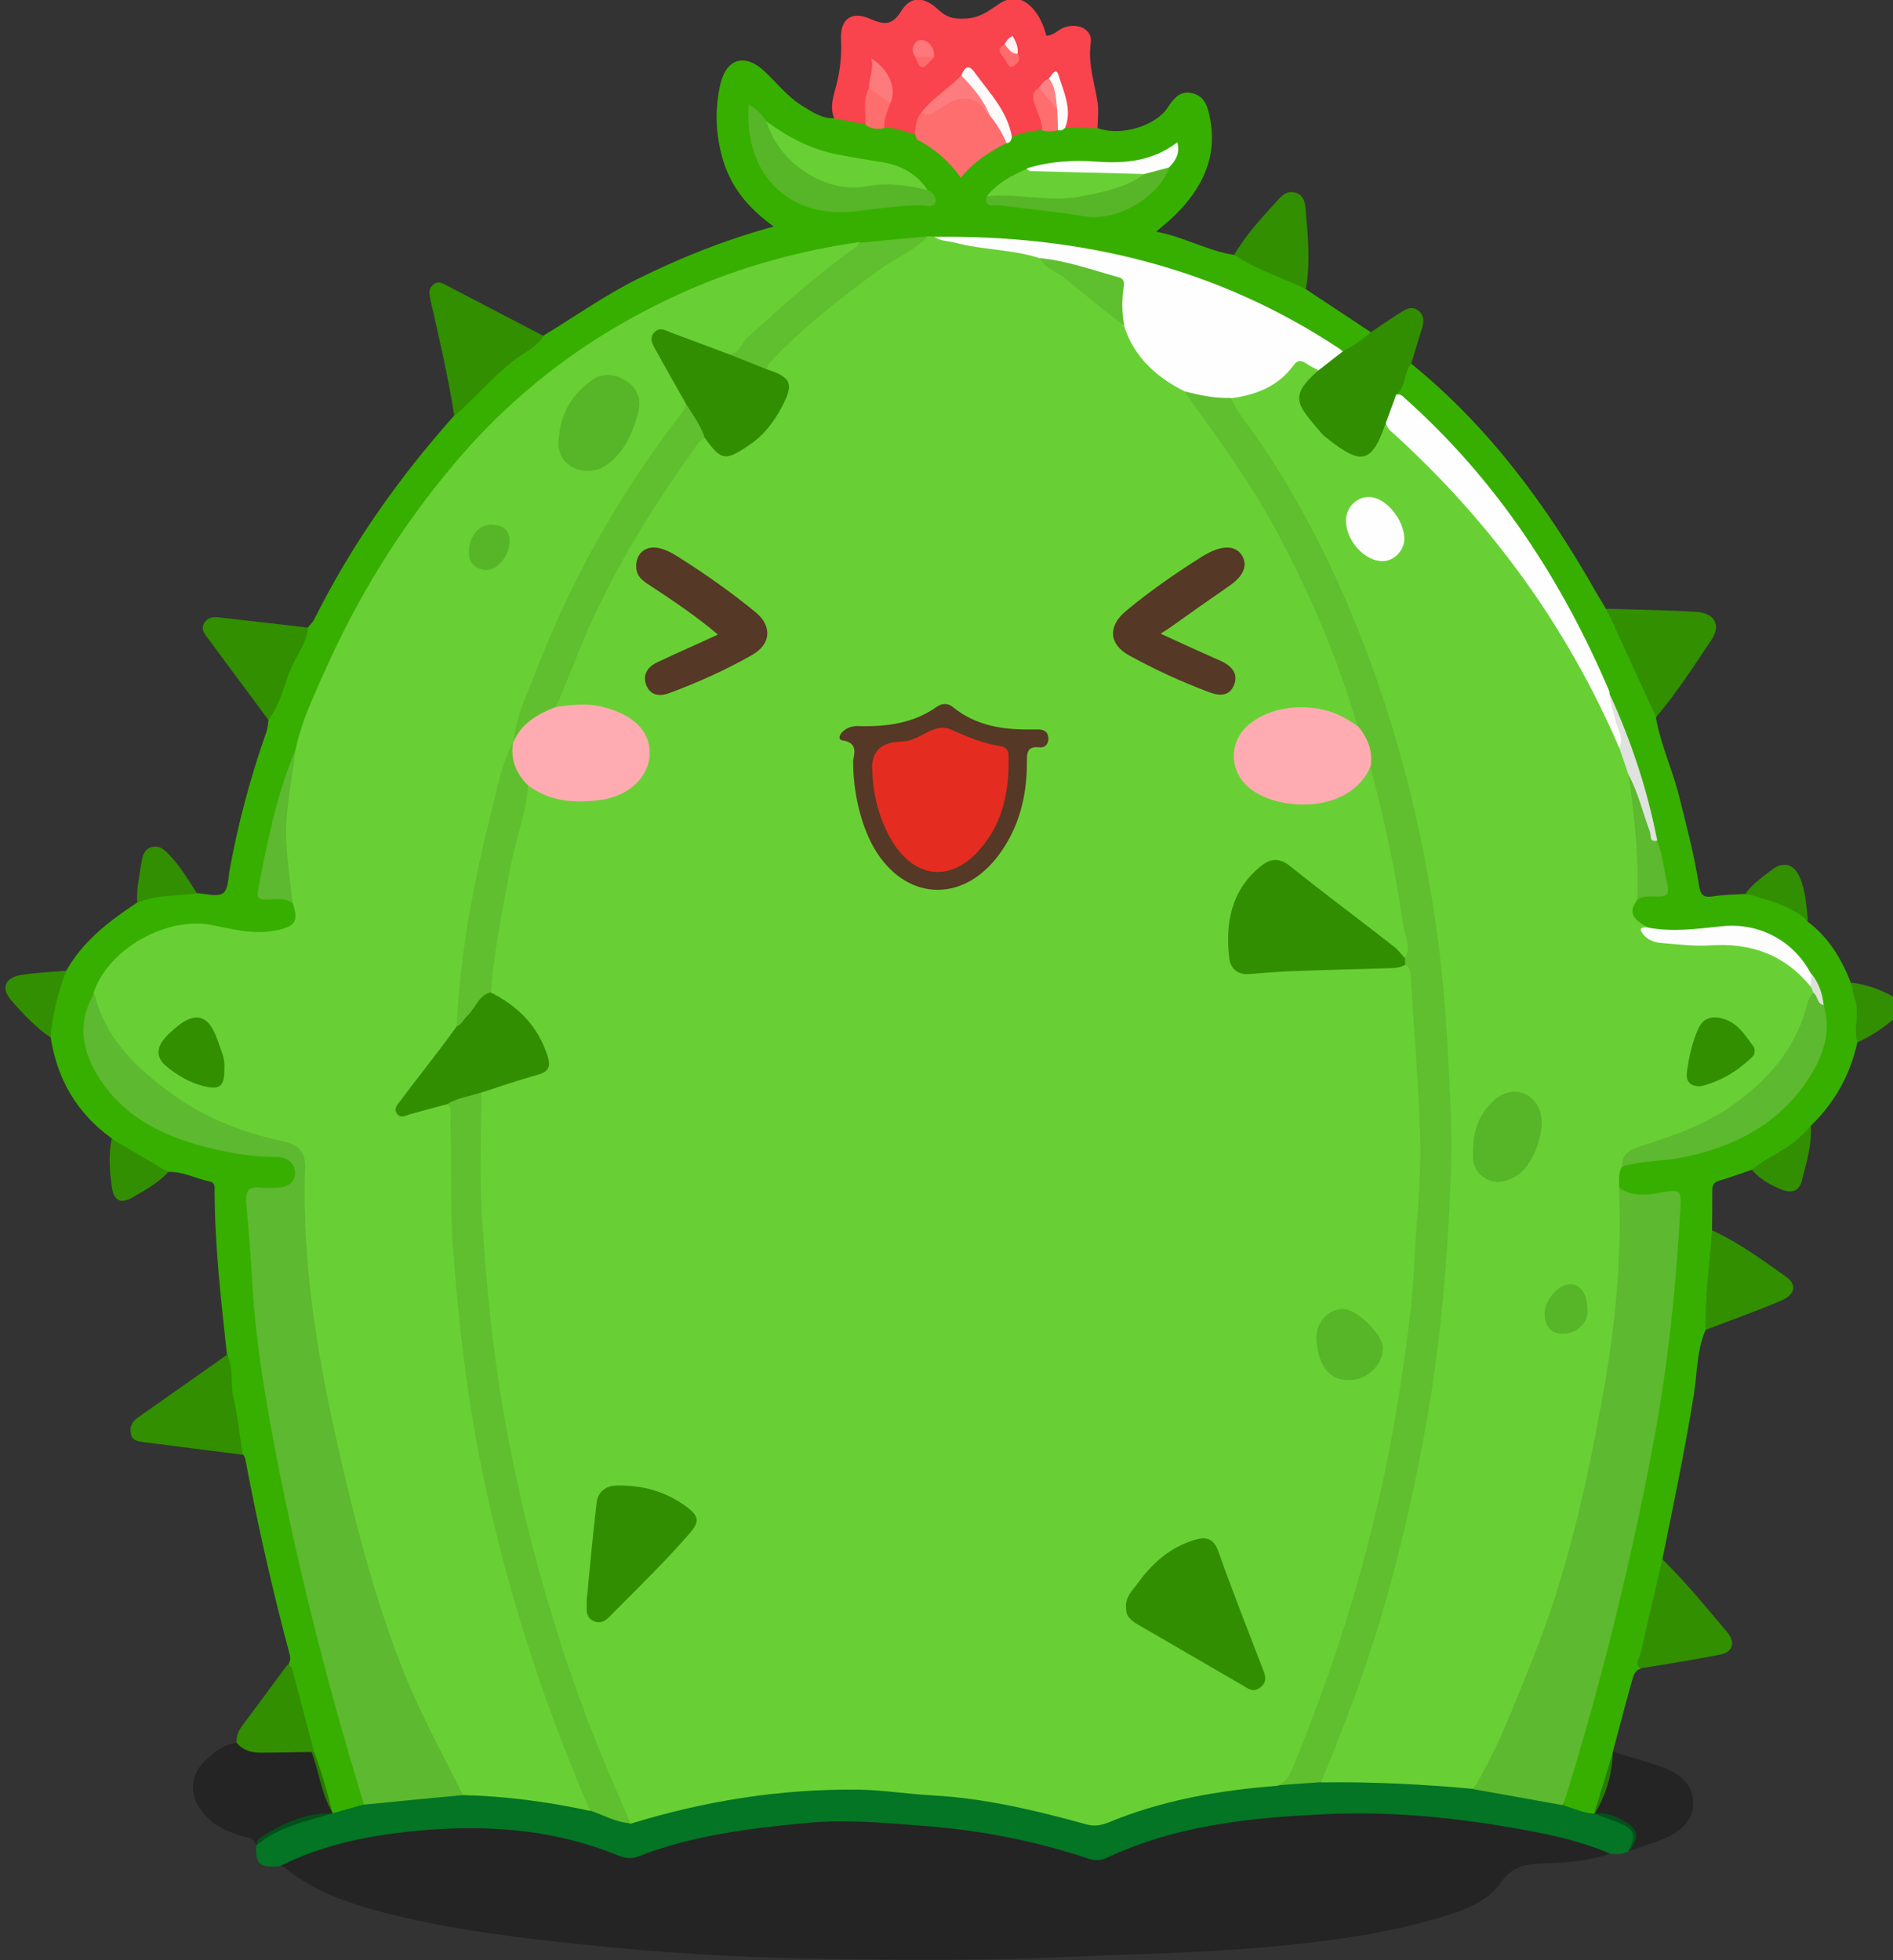 <?xml version="1.0" encoding="UTF-8"?><svg id="Layer_1" xmlns="http://www.w3.org/2000/svg" viewBox="0 0 73.22 75.8"><rect x="0" y="0" width="73.22" height="75.8" fill="#333333" stroke="none"/><path d="M62.27,71.69c-.82,.28-1.67,.34-2.52,.37-.66,.03-1.22,.06-1.68,.72-.59,.85-1.61,1.15-2.56,1.43-2.15,.62-4.35,.89-6.57,1.09-2.56,.23-5.13,.27-7.69,.38-3.31,.15-6.63,.12-9.94,.06-2.92-.05-5.84-.23-8.75-.54-2.39-.25-4.78-.53-7.12-1.09-1.59-.38-3.16-.84-4.46-1.91-.04-.03-.11-.03-.17-.05,.04-.3,.3-.35,.52-.44,1.74-.7,3.55-1.06,5.41-1.17,1.68-.1,3.34-.02,4.99,.32,.67,.14,1.31,.36,1.94,.6,.41,.15,.8,.16,1.22,.02,2.05-.71,4.18-1.03,6.34-1.17,3.66-.24,7.24,.27,10.74,1.31,.32,.1,.62,.09,.93-.04,2.22-.98,4.58-1.33,6.98-1.52,3.41-.27,6.77,.04,10.1,.75,.59,.12,1.16,.3,1.73,.48,.22,.07,.48,.1,.55,.39Z" opacity=".3"/><path d="M8.78,52.4c-.23-2.1-.47-4.21-.48-6.33,0-.15,.04-.33-.19-.38-.54-.11-1.03-.39-1.59-.37-.86-.22-1.59-.64-2.19-1.29-1.35-.97-2.12-2.29-2.37-3.92-.16-.95,.03-1.81,.61-2.58,.65-1.15,1.67-1.92,2.74-2.63,.7-.58,1.5-.54,2.31-.36,.35,.02,.78,.16,1.01,0,.2-.14,.2-.61,.26-.94,.33-1.81,.81-3.58,1.42-5.31,.05-.15,.05-.31,.08-.47,.37-1.25,.84-2.46,1.53-3.57,.07-.09,.17-.17,.22-.27,1.44-2.89,3.28-5.5,5.43-7.91,.28-.59,.81-.96,1.26-1.4,.66-.65,1.36-1.25,2.19-1.69,1.2-.73,2.36-1.55,3.62-2.18,1.67-.83,3.39-1.52,5.29-2.04-1.01-.72-1.7-1.57-2-2.7-.26-.94-.28-1.88-.06-2.83,.23-.96,.94-1.17,1.67-.5,.5,.46,.91,1.01,1.5,1.37,.38,.23,.76,.5,1.24,.47,.41-.19,.79,0,1.17,.1,.27,.11,.55,.17,.84,.15,.39-.02,.76,.07,1.11,.26,.52,.48,1.21,.75,1.63,1.36,.14,.21,.28,.06,.38-.05,.39-.43,.9-.69,1.41-.97,.14-.05,.23-.17,.34-.25,.36-.21,.76-.26,1.16-.27,.19,0,.38,0,.57,0,.13,0,.25-.06,.38-.08,.41-.02,.83-.15,1.2,.14,.89,.32,2.25-.09,2.71-.82,.22-.34,.48-.66,.96-.53,.48,.13,.58,.54,.66,.96,.3,1.51-.3,2.71-1.34,3.74-.21,.21-.44,.39-.74,.65,1.09,.2,2,.75,3.03,.9,.96,.36,1.95,.68,2.77,1.33,.84,.56,1.68,1.11,2.52,1.67-.21,.53-.65,.72-1.16,.8-.92-.47-1.78-1.06-2.7-1.53-3.07-1.56-6.35-2.32-9.74-2.7-1.09-.12-2.19-.12-3.28-.11-.1,0-.2,0-.3,0-.82,.09-1.65,.12-2.47,.23-2.13,.25-4.19,.8-6.17,1.61-3.16,1.29-5.96,3.14-8.33,5.6-1.98,2.05-3.62,4.36-4.96,6.87-.94,1.76-1.8,3.56-2.37,5.48-.6,1.65-1,3.35-1.33,5.07-.07,.38,0,.51,.39,.47,.28-.03,.56,0,.79,.2,.38,.71,.19,1.12-.57,1.3-.83,.2-1.62,.01-2.42-.14-1.41-.28-2.59,.16-3.64,1.05-.44,.38-.78,.85-1,1.39-.61,1.3-.38,2.62,.66,3.75,1.25,1.37,2.9,1.93,4.66,2.23,.47,.08,.94,.16,1.43,.15,.2,0,.4,.03,.58,.13,.28,.15,.48,.38,.45,.72-.03,.34-.27,.52-.57,.62-.19,.06-.39,.05-.59,.06-.63,.02-.71,.07-.67,.7,.11,1.57,.2,3.14,.4,4.71,.77,6,2.24,11.84,3.95,17.63,.06,.21,.15,.41,.11,.64-.33,.43-.81,.39-1.27,.4-.49-.73-.55-1.61-.86-2.4-.28-1.14-.6-2.26-.91-3.39,.06-.13,.1-.26,.06-.4-.67-2.5-1.24-5.02-1.72-7.57-.01-.06-.05-.11-.07-.16-.11-.09-.23-.18-.24-.32-.09-1.18-.52-2.33-.37-3.54Z" fill="#37af00"/><path d="M71.84,40.31c-.27,1.26-.88,2.33-1.8,3.23-.09,.29-.25,.51-.51,.69-.57,.38-1.1,.83-1.78,1.01-.42,.14-.83,.3-1.26,.42-.22,.06-.26,.2-.26,.39,0,.51,0,1.02-.01,1.53,.32,.49,.07,1.01,.04,1.51-.04,.78,.02,1.59-.29,2.34-.34,.79-.32,1.65-.45,2.48-.34,2.14-.79,4.26-1.22,6.39,.09,.28,.05,.55-.02,.82-.27,1.14-.56,2.27-.82,3.41-.22,.06-.28,.27-.33,.45-.26,.92-.5,1.85-.75,2.78-.02,.88-.27,1.7-.74,2.45-.49,.06-.94,0-1.27-.42,.11-.81,.4-1.58,.62-2.36,1.38-4.86,2.55-9.76,3.28-14.76,.27-1.85,.4-3.72,.54-5.59,.06-.78,0-.8-.77-.74-.53,.04-1.09,.14-1.5-.35-.14-.31-.12-.6,.07-.89,.48-.41,1.09-.3,1.65-.38,1.91-.25,3.63-.88,4.96-2.33,.89-.98,1.44-2.09,1.19-3.47-.11-.44-.26-.86-.51-1.24-.83-1.37-2.05-1.84-3.61-1.66-.86,.1-1.74,.24-2.6-.04-.78-.38-.87-.63-.45-1.27,.18-.14,.4-.18,.62-.18,.4,0,.45-.2,.4-.54-.08-.49-.21-.98-.33-1.46-.36-1.92-1.03-3.75-1.77-5.55-1.36-3.38-3.28-6.41-5.65-9.17-.8-.93-1.71-1.71-2.57-2.57,.08-.31,.25-.58,.33-.89,.04-.14,.08-.33,.31-.29,3.02,2.45,5.28,5.53,7.18,8.89,.12,.2,.24,.4,.36,.6,.42,.46,.62,1.05,.91,1.59,.35,.66,.57,1.39,.92,2.05,.09,.17,.18,.36,.1,.57,.18,1.01,.61,1.94,.87,2.93,.3,1.18,.61,2.36,.8,3.57,.05,.3,.13,.46,.49,.41,.43-.07,.87-.07,1.3-.1,.96,.01,1.82,.24,2.42,1.08,.81,.61,1.31,1.45,1.67,2.38,.5,.73,.44,1.51,.23,2.31Z" fill="#37af00"/><path d="M60.45,69.81c.4,.12,.78,.3,1.21,.33,.48-.08,.89,.12,1.27,.35,.47,.28,.47,.67,.06,1.1-.22,.13-.46,.13-.7,.1-1.3-.56-2.68-.82-4.06-1.05-2.3-.39-4.63-.59-6.96-.48-2.91,.13-5.79,.43-8.47,1.69-.24,.11-.44,.11-.69,.03-2.04-.68-4.13-1.09-6.28-1.26-1.55-.12-3.09-.27-4.65-.12-2.22,.21-4.42,.48-6.51,1.3-.26,.1-.5,.06-.75-.04-2.67-1.09-5.44-1.23-8.26-.91-1.68,.19-3.31,.55-4.83,1.32-.79,.07-.95-.07-.92-.8,.03-.09,.05-.22,.12-.27,.86-.57,1.78-1,2.85-.98,.4-.11,.81-.23,1.21-.34,.44-.35,.98-.29,1.49-.35,.77-.09,1.54-.17,2.32-.19,1.64,.04,3.26,.18,4.84,.62,.6,.09,1.12,.53,1.77,.46,2.06-.68,4.17-1.03,6.33-1.21,3.7-.3,7.31,.2,10.88,1.14,.51,.13,.96,.11,1.45-.08,2.03-.78,4.13-1.19,6.3-1.29,.57-.05,1.13-.17,1.71-.12,1.93-.06,3.85,0,5.77,.25,.96,.18,1.94,.27,2.89,.51,.23,.06,.48,.07,.65,.27Z" fill="#047425"/><path d="M42.46,4.96c-.42,0-.84-.02-1.26-.02-.12-.56-.09-1.14-.3-1.68-.05-.13-.04-.31-.26-.16-.14,.12-.27,.25-.38,.39-.21,.28-.05,.55,.02,.83,.05,.23,.24,.46,.03,.7-.4,.05-.8,.11-1.17,.27-.43-.73-.75-1.52-1.35-2.13-.14-.14-.24-.42-.51-.18-.46,.55-1.1,.9-1.54,1.47-.16,.23-.11,.56-.35,.75-.39-.11-.77-.27-1.18-.26-.27-.34-.03-.64,.07-.96,.36-.57-.11-.95-.35-1.4-.08,.29-.15,.58-.21,.87-.2,.43,.02,.94-.24,1.36-.4-.08-.81-.15-1.21-.23-.19-.44-.03-.87,.08-1.29,.15-.59,.21-1.17,.18-1.77-.04-.78,.4-1.11,1.13-.79,.51,.22,.84,.28,1.19-.29,.38-.61,.88-.59,1.45-.06,.3,.27,.53,.36,1.01,.34,.62-.02,.93-.31,1.35-.58,.46-.3,.91-.23,1.28,.18,.27,.3,.43,.66,.53,1.06,.29,0,.46-.24,.7-.32,.53-.19,1.1,.08,1.02,.6-.12,.83,.16,1.56,.27,2.34,.04,.31,0,.63-.01,.95Z" fill="#f9434d"/><path d="M54.59,14.05c-.31,.35-.18,.92-.6,1.22,.16,.43-.17,.75-.27,1.12-.11,.32-.23,.64-.36,.95-.19,.44-.51,.54-.92,.4-.98-.34-1.73-.97-2.21-1.89-.31-.6-.12-1.04,.62-1.59,.38-.2,.63-.6,1.09-.68,.39-.2,.75-.43,1.08-.73,.39-.26,.78-.53,1.18-.78,.2-.13,.42-.24,.66-.06,.24,.19,.22,.44,.14,.7-.14,.45-.28,.89-.41,1.34Z" fill="#318e00"/><path d="M12.87,70.13c-1.04,.3-2.11,.52-2.97,1.25-.06-.35-.37-.31-.6-.39-.53-.18-1.04-.39-1.41-.84-.59-.69-.57-1.5,.09-2.11,.33-.31,.7-.59,1.17-.64,.74,.24,1.51,.17,2.27,.18,.26,0,.52-.01,.73,.17,.29,.78,.52,1.57,.71,2.38Z" opacity=".3"/><path d="M21.02,13c-.28,.46-.79,.65-1.19,.97-.81,.65-1.48,1.45-2.26,2.12-.23-1.51-.58-3-.92-4.49-.05-.23-.09-.44,.12-.6,.2-.16,.37-.03,.55,.06,1.23,.64,2.47,1.29,3.7,1.93Z" fill="#318f00"/><path d="M64.06,27.74c-.64-1.4-1.29-2.8-1.93-4.2,1.16,.04,2.31,.05,3.46,.12,.73,.04,.99,.51,.61,1.08-.68,1.02-1.35,2.06-2.15,3Z" fill="#318f00"/><path d="M8.78,52.4c.27,.5,.12,1.07,.24,1.6,.17,.74,.25,1.5,.37,2.26-1.28-.16-2.56-.33-3.84-.49-.23-.03-.44-.06-.49-.33-.05-.26,.04-.46,.26-.61,1.15-.81,2.3-1.62,3.45-2.43Z" fill="#318f00"/><path d="M62.98,71.59c.33-.61,.24-.87-.39-1.11-.31-.12-.62-.23-.93-.34,.24-.8,.49-1.59,.73-2.39,.66,.2,1.34,.38,1.99,.62,.58,.22,1.05,.59,1.11,1.27,.06,.6-.36,1.15-1.11,1.46-.46,.19-.93,.33-1.4,.49Z" opacity=".3"/><path d="M11.91,24.27c-.04,.58-.41,1.03-.63,1.52-.3,.68-.42,1.44-.9,2.05-.79-1.07-1.59-2.14-2.38-3.21-.12-.16-.23-.33-.1-.54,.12-.2,.31-.24,.52-.22,1.17,.13,2.33,.27,3.5,.4Z" fill="#318f00"/><path d="M63.46,64.53c-.26-.19-.05-.41,0-.6,.27-1.21,.56-2.42,.84-3.63,.9,.88,1.69,1.85,2.5,2.81,.35,.41,.22,.79-.28,.88-1.01,.2-2.04,.36-3.06,.53Z" fill="#318f00"/><path d="M65.97,51.43c-.03-1.29,.16-2.57,.25-3.85,1.03,.47,1.94,1.14,2.86,1.79,.43,.31,.37,.69-.19,.93-.96,.41-1.94,.75-2.91,1.13Z" fill="#318f00"/><path d="M50.51,11.18c-.92-.45-1.92-.74-2.77-1.33,.48-.81,1.12-1.5,1.75-2.18,.18-.19,.37-.3,.64-.21,.3,.1,.35,.38,.37,.63,.09,1.03,.19,2.07,.01,3.1Z" fill="#318f00"/><path d="M12.15,67.75c-.69,.01-1.37,.03-2.06,.03-.37,0-.7-.09-.94-.39-.01-.23,.06-.43,.19-.61,.59-.8,1.18-1.59,1.77-2.39,.18,.03,.2,.17,.23,.31,.27,1.02,.54,2.03,.81,3.05Z" fill="#318f00"/><path d="M2.56,37.54c-.31,.83-.53,1.69-.61,2.58-.58-.4-1.06-.91-1.51-1.43-.41-.47-.26-.87,.35-.98,.58-.1,1.18-.12,1.77-.17Z" fill="#328f01"/><path d="M4.32,44.04c.73,.43,1.46,.86,2.19,1.29-.4,.42-.9,.7-1.39,.98-.45,.26-.72,.12-.79-.38-.09-.63-.14-1.26-.01-1.89Z" fill="#328f02"/><path d="M7.62,34.55c-.77,.11-1.57,.04-2.31,.36-.04-.52,.08-1.03,.16-1.54,.04-.25,.09-.53,.4-.61,.3-.08,.49,.1,.67,.29,.43,.45,.75,.98,1.08,1.5Z" fill="#318f01"/><path d="M67.76,45.24c.52-.45,1.18-.69,1.7-1.13,.21-.18,.4-.36,.58-.56,.05,.72-.17,1.41-.34,2.09-.1,.43-.4,.51-.77,.37-.44-.17-.85-.41-1.17-.77Z" fill="#328f01"/><path d="M71.84,40.31c-.17-.57,.11-1.16-.11-1.73-.07-.18-.08-.38-.12-.58,.54,.07,1.04,.23,1.52,.49,.47,.26,.53,.58,.11,.93-.43,.35-.89,.67-1.4,.89Z" fill="#328f01"/><path d="M69.94,35.63c-.68-.63-1.57-.82-2.42-1.08,.27-.37,.65-.63,1.01-.91,.46-.35,.86-.23,1.09,.3,.23,.53,.25,1.12,.31,1.68Z" fill="#328f01"/><path d="M49.43,69.06c-2.25,.17-4.46,.55-6.56,1.42-.28,.11-.54,.16-.86,.07-1.95-.54-3.93-1.01-5.96-1.12-.93-.05-1.86-.2-2.8-.22-3.03-.04-5.98,.43-8.87,1.32-.25-.13-.34-.39-.44-.62-1.76-3.91-3.08-7.97-4.03-12.14-.66-2.89-1.07-5.81-1.32-8.76-.18-2.09-.16-4.19-.14-6.28,0-.14,.01-.28,.06-.41,.43-.51,1.08-.54,1.65-.73,1.01-.35,1.1-.57,.51-1.5-.33-.53-.75-.97-1.29-1.3-.2-.12-.42-.23-.52-.47-.09-.77,.11-1.51,.23-2.25,.3-1.91,.69-3.8,1.25-5.66,.26-.19,.44,.04,.64,.12,1.05,.42,2.1,.43,3.11-.1,1.04-.55,1.13-1.79,.19-2.49-.62-.46-1.35-.56-2.1-.52-.22,.01-.43,.1-.65,0-.24-.3-.02-.58,.08-.83,1.22-3.14,2.76-6.1,4.75-8.82,.24-.33,.38-.77,.83-.9,.11,0,.19,.05,.26,.12,.61,.59,.7,.59,1.4,.12,.46-.31,.79-.73,1.09-1.18,.54-.82,.48-1.07-.35-1.61-.12-.26,.05-.42,.2-.57,1.81-1.81,3.78-3.42,6.06-4.61,.09,0,.17,0,.26,.01,1.12,.15,2.25,.29,3.37,.48,.21,.04,.44,.05,.63,.17,.07,.06,.04,.16,.15,.22,1.19,.69,2.2,1.61,3.24,2.51,.5,1.14,1.34,1.96,2.42,2.55,1.07,1.39,2.11,2.81,3,4.32,1.5,2.56,2.68,5.26,3.58,8.08,.06,.2,.19,.41,.02,.62-.24,.06-.41-.1-.61-.19-.95-.47-1.92-.53-2.9-.14-.62,.25-1.1,.66-1.12,1.4-.02,.74,.38,1.18,1.01,1.47,1.36,.63,2.8,.33,3.78-.8,.1-.11,.16-.3,.37-.19,.17,.16,.21,.38,.27,.59,.55,2.04,.93,4.11,1.22,6.2,.03,.23,.09,.48-.15,.65-.13,.02-.23-.05-.32-.12-1.29-1.07-2.7-1.99-3.97-3.08-.72-.62-1.01-.59-1.65,.11-.76,.84-.88,1.85-.78,2.91,.04,.4,.32,.63,.7,.58,1.17-.16,2.35-.02,3.52-.15,.84-.09,1.67-.06,2.5-.09,.28,.14,.3,.4,.33,.66,.26,2.52,.44,5.05,.36,7.58-.26,7.87-1.79,15.47-4.85,22.74-.16,.39-.32,.79-.83,.82Z" fill="#68d034"/><path d="M22.82,70.03c-1.62-.35-3.26-.57-4.91-.61-.3-.14-.39-.44-.53-.7-2.29-4.09-3.54-8.54-4.54-13.08-.55-2.5-.95-5.02-1.18-7.57-.08-.89-.01-1.8-.03-2.7,0-.79-.11-.95-.88-1.12-1.75-.38-3.33-1.1-4.73-2.21-.77-.61-1.45-1.32-1.96-2.17-.27-.45-.57-.92-.43-1.51,.58-1.68,2.82-2.92,4.54-2.59,.82,.16,1.64,.39,2.51,.21,.74-.15,.89-.34,.63-1.09-.42-.68-.35-1.46-.41-2.2-.1-1.26,.16-2.48,.53-3.68,.22-1.08,.69-2.07,1.14-3.07,1.28-2.89,2.94-5.56,4.98-7.98,2.48-2.96,5.52-5.19,9.07-6.74,2.13-.93,4.34-1.53,6.63-1.86,.06,.26-.16,.35-.31,.46-1.52,1.16-3.01,2.37-4.32,3.77-.11,.12-.25,.19-.42,.2-.76-.12-1.43-.5-2.14-.74-.18-.06-.39-.23-.55-.06-.19,.2,0,.41,.1,.6,.33,.68,.85,1.25,1.06,2-.03,.39-.32,.63-.53,.92-2.75,3.69-4.81,7.73-6.18,12.13-.02,.06-.04,.12-.06,.18-1.07,3.51-1.78,7.09-2.09,10.75-.16,.58-.59,.98-.94,1.43-.46,.59-.92,1.18-1.39,1.86,.49,.11,.82-.11,1.17-.18,.27-.05,.53-.2,.8-.02,.22,.28,.16,.61,.16,.92-.08,4.16,.28,8.29,1.06,12.38,.83,4.37,2.1,8.6,3.79,12.71,.17,.42,.55,.81,.37,1.33Z" fill="#68d034"/><path d="M3.64,38.38c.4,1.72,1.56,2.86,2.92,3.86,1.32,.98,2.81,1.56,4.4,1.9,.56,.12,.87,.39,.84,1.02-.14,3.94,.57,7.78,1.46,11.6,.63,2.69,1.34,5.36,2.37,7.93,.65,1.63,1.5,3.16,2.28,4.73-1.28,.12-2.56,.24-3.83,.37-1.45-4.73-2.66-9.52-3.56-14.38-.35-1.91-.65-3.83-.76-5.77-.06-1.05-.14-2.1-.24-3.15-.04-.46,.14-.62,.58-.56,.2,.02,.4,0,.6,0,.39,0,.71-.19,.71-.56,0-.41-.33-.63-.73-.63-.74,.01-1.47-.1-2.18-.25-1.93-.43-3.7-1.16-4.77-2.97-.6-1.02-.71-2.08-.07-3.14Z" fill="#5db92f"/><path d="M45.83,15.14c-1.1-.55-1.96-1.32-2.35-2.53-.35-.35-.21-.79-.2-1.19,0-.36-.11-.54-.45-.65-.66-.22-1.34-.38-2.02-.55-.21-.05-.43-.1-.61-.24-1.06-.34-2.18-.31-3.24-.59-.27-.07-.57-.06-.82-.23,5.64-.08,10.91,1.17,15.66,4.32,.05,.03,.09,.07,.14,.11-.32,.25-.64,.49-.95,.74-.57-.18-.97,.05-1.39,.44-.57,.52-1.29,.76-2.07,.79-.6,0-1.21,.03-1.71-.4Z" fill="#fefefe"/><path d="M28.21,13.7c.39-.03,.45-.42,.68-.63,1.34-1.21,2.68-2.43,4.16-3.47,.08-.05,.13-.14,.2-.21,.88-.08,1.76-.17,2.64-.25-.54,.57-1.28,.85-1.9,1.31-1.43,1.04-2.82,2.12-4.05,3.4-.12,.13-.28,.24-.27,.44-.57,.04-1.08-.11-1.45-.58Z" fill="#5fbf2e"/><path d="M35.89,7.35c.2,.1,.35,.3,.29,.47-.07,.24-.35,.12-.53,.12-.86,0-1.69,.13-2.54,.23-2.59,.31-4.35-1.42-4.15-4.12,.31,.15,.5,.4,.69,.64,.21,.22,.35,.48,.51,.73,.86,1.25,2.03,1.79,3.54,1.58,.76-.1,1.51-.13,2.18,.34Z" fill="#57b627"/><path d="M35.39,5.2c.01-.31,.05-.61,.25-.86,.35-.12,.69-.27,1.02-.45,.73-.43,.92-.39,1.49,.27,.06,.07,.14,.13,.22,.2,.28,.34,.61,.66,.57,1.17-.66,.33-1.27,.72-1.78,1.34-.45-.63-1-1.12-1.67-1.46-.05-.02-.06-.13-.08-.2Z" fill="#fe6e6e"/><path d="M35.89,7.35c-.77-.18-1.52-.3-2.34-.15-1.62,.31-3.43-.89-3.9-2.5,.84,.61,1.74,1.09,2.77,1.28,.56,.11,1.13,.2,1.69,.29,.74,.12,1.35,.45,1.77,1.08Z" fill="#68d034"/><path d="M45.22,6.48c-.4,1.17-2.06,2.1-3.25,1.89-1.09-.19-2.2-.28-3.29-.43-.21-.03-.6,.14-.52-.35,.71-.32,1.44-.16,2.16-.11,1.36,.1,2.63-.2,3.83-.84,.34-.17,.68-.32,1.07-.15Z" fill="#57b627"/><path d="M44.27,6.73c-.73,.53-1.58,.69-2.43,.86-1.23,.25-2.45-.13-3.67,0,.41-.52,.98-.81,1.57-1.07,1.27-.09,2.54-.09,3.8,.05,.25,.03,.52-.02,.74,.17Z" fill="#68d034"/><path d="M11.43,29.03c-.13,1.04-.35,2.06-.36,3.11-.01,.93,.16,1.85,.24,2.77-.31-.2-.66-.12-.99-.12-.27,0-.4-.04-.34-.36,.35-1.84,.71-3.68,1.44-5.41Z" fill="#5db92f"/><path d="M44.27,6.73c-1.45-.04-2.9-.07-4.36-.11-.08,0-.15-.02-.19-.11,.88-.27,1.78-.33,2.69-.26,1.1,.08,2.17-.01,3.13-.75,.11,.44-.07,.72-.33,.98-.32,.08-.63,.17-.95,.25Z" fill="#fcfdfc"/><path d="M38.93,5.53c-.16-.39-.38-.74-.64-1.06-.29-.38-.54-.77-.89-1.1-.13-.12-.26-.25-.22-.46,.14-.29,.26-.48,.54-.08,.56,.77,1.25,1.47,1.42,2.47-.03,.11-.05,.23-.21,.23Z" fill="#fefafa"/><path d="M34.44,3.99c-.11,.31-.27,.61-.23,.96-.26,.06-.51,.05-.73-.12,.02-.48-.12-.97,.13-1.43,.44-.03,.63,.29,.83,.6Z" fill="#fd6e6d"/><path d="M40.31,5.03c-.01-.37-.19-.69-.3-1.02-.08-.26-.08-.47,.18-.62,.44,.16,.63,.54,.83,.92,.06,.26,.09,.51-.1,.73-.2,.04-.41,.07-.61,0Z" fill="#fe6e6e"/><path d="M40.92,5.03c0-.27-.02-.54-.03-.8-.16-.39-.35-.76-.32-1.2,.11-.11,.27-.46,.37-.13,.2,.65,.54,1.32,.26,2.04-.08,.08-.16,.13-.28,.09Z" fill="#fdfcfb"/><path d="M47.63,15.4c.96-.13,1.81-.46,2.4-1.27,.16-.22,.3-.2,.5-.07,.15,.1,.31,.18,.47,.26-.78,.68-.92,1.05-.56,1.6,.2,.29,.44,.56,.67,.83,.06,.08,.14,.14,.22,.2,1.35,1.07,1.73,.97,2.28-.61,2.05,1.7,3.79,3.68,5.35,5.83,1.52,2.1,2.81,4.34,3.82,6.74,.14,.39,.35,.76,.37,1.19,.23,1.31,.4,2.62,.37,3.95,0,.26-.02,.52-.18,.74-.45,.55-.06,.82,.37,1.06,.08,.38,.4,.39,.68,.44,.76,.15,1.54,.17,2.31,.13,1.43-.07,2.53,.5,3.39,1.61,.08,.1,.13,.21,.14,.34-.73,2.92-2.71,4.64-5.42,5.65-.39,.15-.79,.27-1.19,.4-.37,.12-.68,.32-.87,.68-.17,.26-.12,.54-.12,.82,.17,.27,.15,.57,.16,.87,.13,2.53-.26,5.01-.68,7.49-.75,4.36-1.94,8.59-3.77,12.64-.27,.6-.57,1.19-.87,1.77-.11,.22-.24,.42-.49,.49-1.95-.18-3.91-.28-5.87-.25-.13-.32,.06-.59,.17-.85,1.71-4.15,2.93-8.44,3.7-12.86,.46-2.67,.78-5.36,.89-8.08,.06-1.38,.13-2.75,.09-4.12-.21-7.11-1.44-14-4.4-20.51-1.01-2.23-2.25-4.31-3.65-6.31-.16-.23-.44-.44-.28-.79Z" fill="#68d034"/><path d="M56.98,69.19c.97-1.56,1.59-3.29,2.28-4.98,1.33-3.27,2.09-6.7,2.72-10.16,.49-2.68,.76-5.38,.64-8.12,.52,.36,1.1,.29,1.67,.18,.66-.12,.75-.09,.71,.59-.1,1.74-.24,3.48-.45,5.21-.35,2.92-.94,5.79-1.59,8.65-.68,3-1.48,5.97-2.39,8.92-.03,.11-.09,.22-.13,.33-1.16-.21-2.31-.42-3.47-.62Z" fill="#5db92f"/><path d="M62.63,28.92c-2.01-4.67-4.93-8.69-8.68-12.11-.14-.13-.32-.24-.34-.47,.13-.36,.26-.71,.39-1.07,.17-.06,.26,.06,.36,.15,3.53,3.15,6.05,7,7.89,11.32,.01,.03,0,.08,.01,.12,.16,.53,.35,1.05,.5,1.58,.05,.18,.18,.39-.14,.47Z" fill="#fefefe"/><path d="M62.74,45.11c-.02-.47,.3-.65,.68-.77,1.29-.42,2.57-.84,3.68-1.66,1.27-.93,2.27-2.04,2.73-3.59,.07-.24,.11-.51,.31-.7,.29,.03,.2,.37,.4,.48,.29,.96,.02,1.85-.47,2.66-1.14,1.87-2.9,2.81-4.99,3.23-.77,.16-1.58,.11-2.34,.36Z" fill="#5db92f"/><path d="M70.04,38.16c-1.01-1.24-2.32-1.71-3.9-1.6-.61,.04-1.23-.04-1.85-.09-.3-.02-.59-.12-.77-.39-.15-.22,.03-.21,.17-.22,.97,.2,1.94,.06,2.91-.04,1.44-.15,2.77,.55,3.45,1.84,.05,.17,.12,.35-.02,.51Z" fill="#fcfdfc"/><path d="M63.33,34.79c.07-1.62-.11-3.22-.34-4.82,.32,.06,.33,.36,.43,.58,.28,.63,.34,1.34,.68,1.96,.21,.56,.27,1.15,.4,1.72,.07,.32-.02,.45-.35,.44-.28,0-.56-.04-.82,.11Z" fill="#5db92f"/><path d="M64.09,32.51c-.31,.07-.22-.21-.27-.34-.28-.74-.45-1.51-.83-2.21-.12-.35-.24-.7-.36-1.05,.19-.39-.07-.72-.15-1.07-.07-.33-.21-.64-.21-.98,.83,1.81,1.45,3.69,1.83,5.64Z" fill="#dfe2de"/><path d="M70.04,38.16c0-.17,.01-.34,.02-.51,.29,.36,.43,.77,.48,1.22-.27-.05-.22-.36-.4-.48-.03-.08-.06-.15-.1-.23Z" fill="#dce2d9"/><path d="M47.63,15.4c.27,.65,.75,1.16,1.14,1.74,1.9,2.83,3.34,5.88,4.46,9.08,1.07,3.04,1.81,6.17,2.28,9.35,.29,1.92,.43,3.86,.53,5.8,.08,1.42,.13,2.83,.07,4.24-.09,2.3-.25,4.59-.55,6.87-.37,2.82-.94,5.59-1.66,8.33-.72,2.78-1.7,5.47-2.8,8.11-.56,.04-1.12,.08-1.68,.12,.33-.12,.47-.4,.59-.7,1.42-3.44,2.57-6.97,3.38-10.61,.51-2.27,.87-4.55,1.15-6.85,.15-1.22,.16-2.45,.27-3.68,.11-1.27,.16-2.55,.1-3.82-.08-1.9-.23-3.8-.35-5.7-.01-.18-.08-.31-.24-.38-.08-.08-.07-.16,0-.24,.3-.42,.01-.86-.04-1.25-.3-2.09-.73-4.15-1.29-6.19-.17-.51-.33-1.01-.48-1.52-.77-2.64-1.84-5.15-3.14-7.57-1.03-1.91-2.3-3.65-3.57-5.4,.59,.15,1.18,.28,1.8,.26Z" fill="#5fbf2e"/><path d="M22.82,70.03c-.97-2.27-1.84-4.58-2.57-6.94-.92-2.98-1.65-6.01-2.11-9.1-.29-1.96-.49-3.93-.63-5.91-.11-1.6-.03-3.19-.09-4.78,0-.21,.08-.45-.13-.62,.33-.48,.81-.54,1.33-.46,0,1.6-.08,3.2,.02,4.79,.15,2.45,.38,4.89,.79,7.32,.6,3.57,1.5,7.06,2.68,10.48,.66,1.94,1.46,3.83,2.28,5.7-.56-.03-1.05-.32-1.56-.49Z" fill="#5fbf2e"/><path d="M37.18,2.91c.44,.47,.87,.95,1.11,1.56-.58-.92-1.26-.77-2.01-.22-.15,.11-.39,.3-.64,.1,.43-.57,1.06-.92,1.54-1.44Z" fill="#fe7c7e"/><path d="M34.44,3.99c-.28-.2-.55-.4-.83-.6,0-.37,.2-.71,.09-1.13,.7,.43,1,1.19,.74,1.73Z" fill="#fe7b7d"/><path d="M35.4,2.2c-.23-.32,0-.64,.21-.65,.31-.01,.53,.28,.52,.65-.24,.15-.48,.2-.73,0Z" fill="#fe787b"/><path d="M40.57,3.03c.28,.35,.27,.79,.32,1.2-.23-.28-.47-.56-.7-.84,.09-.15,.21-.29,.38-.35Z" fill="#fe8284"/><path d="M39.36,2.08c.16,.23-.03,.4-.16,.48-.17,.1-.24-.13-.32-.25-.12-.19-.41-.39-.02-.6,.24,.03,.35,.22,.5,.37Z" fill="#fe6c6d"/><path d="M39.36,2.08c-.26,0-.36-.21-.5-.37,.06-.13,.14-.23,.31-.32,.12,.22,.23,.43,.19,.69Z" fill="#fef2f2"/><path d="M35.4,2.2c.24,0,.49,0,.73,0-.46,.54-.51,.54-.73,0Z" fill="#fe6b6c"/><path d="M54.35,37.07c0,.08,0,.16,0,.24-.16,.1-.33,.12-.51,.13-1.31,.04-2.62,.07-3.93,.12-.53,.02-1.07,.07-1.6,.11-.44,.03-.71-.21-.76-.6-.16-1.36,.06-2.62,1.2-3.56,.38-.31,.73-.36,1.17,0,1.32,1.06,2.67,2.06,4,3.1,.17,.13,.3,.32,.45,.48Z" fill="#318e00"/><path d="M43.55,62.16c-.02-.4,.24-.64,.44-.91,.56-.78,1.24-1.39,2.18-1.69,.47-.15,.77-.09,.96,.45,.53,1.5,1.12,2.98,1.69,4.47,.1,.27,.23,.52-.05,.76-.29,.25-.51,.05-.75-.09-1.31-.76-2.62-1.52-3.93-2.28-.28-.16-.56-.33-.53-.7Z" fill="#318e00"/><path d="M19.86,28.7c.1-1.02,.56-1.94,.92-2.87,1.4-3.59,3.29-6.91,5.66-9.95,.06-.07,.07-.18,.1-.27,.46,.32,.77,.72,.73,1.32-.09,.07-.21,.13-.27,.22-1.85,2.57-3.51,5.25-4.68,8.21-.26,.66-.54,1.32-.81,1.98-.01,.08-.05,.16-.13,.19-.64,.22-1.04,.74-1.52,1.17Z" fill="#5fbf2e"/><path d="M19.86,28.7c.31-.74,.94-1.09,1.64-1.36,.61-.08,1.2-.16,1.82,0,1.18,.3,1.82,.92,1.81,1.81-.02,.89-.8,1.65-1.93,1.79-.98,.13-1.94,.06-2.78-.57-.69-.4-.83-.8-.57-1.69v.02Z" fill="#feacb1"/><path d="M52.54,28.1c.36,.44,.56,.94,.48,1.52-.79,1.92-3.73,1.77-4.78,.78-.71-.66-.69-1.73,.04-2.36,.94-.82,2.67-.92,3.81-.23,.15,.09,.3,.19,.45,.29Z" fill="#feacb1"/><path d="M33.01,29.37c.03-.23,.18-.65-.43-.74-.17-.03-.12-.2,0-.32,.18-.18,.39-.24,.65-.23,1.07,.03,2.11-.11,3.01-.75,.2-.14,.43-.14,.61,.01,.91,.74,1.97,.89,3.09,.87,.08,0,.16,0,.24,0,.2,.01,.35,.09,.37,.31,.02,.24-.12,.41-.35,.38-.5-.05-.48,.25-.48,.59,0,1.3-.3,2.52-1.1,3.59-1.42,1.89-3.64,1.75-4.82-.3-.5-.87-.82-2.19-.8-3.42Z" fill="#553826"/><path d="M18.63,42.24c-.44,.16-.92,.2-1.33,.46-.48,.13-.95,.25-1.43,.39-.19,.05-.38,.19-.53-.04-.12-.19,.04-.34,.14-.47,.53-.71,1.08-1.41,1.62-2.12,.19-.25,.37-.5,.56-.76,.19-.42,.5-.76,.78-1.1,.14-.16,.28-.36,.54-.22,1.06,.53,1.83,1.3,2.2,2.46,.14,.44,.02,.61-.4,.73-.73,.2-1.44,.45-2.16,.68Z" fill="#318e00"/><path d="M27.26,16.93c-.16-.48-.46-.89-.73-1.32-.39-.69-.78-1.37-1.16-2.06-.12-.22-.29-.47-.05-.71,.21-.21,.44-.05,.66,.03,.74,.28,1.48,.55,2.22,.83,.48,.19,.97,.39,1.45,.58,.96,.31,1.07,.55,.59,1.46-.31,.58-.7,1.1-1.27,1.48-.92,.62-1.07,.6-1.71-.29Z" fill="#318e00"/><path d="M22.7,61.82c.12-1.24,.23-2.48,.38-3.73,.05-.4,.36-.63,.75-.64,1.01-.03,1.94,.23,2.75,.84,.49,.37,.47,.58,.06,1.05-.91,1.04-1.89,2-2.87,2.98-.22,.22-.44,.54-.81,.37-.37-.17-.24-.55-.27-.86Z" fill="#318e00"/><path d="M27.77,24.54c-.88-.74-1.75-1.32-2.63-1.9-.25-.16-.5-.32-.53-.67-.04-.53,.33-.88,.85-.78,.3,.06,.56,.21,.81,.37,1.03,.65,2.02,1.35,2.96,2.12,.64,.53,.6,1.23-.14,1.65-1.02,.58-2.09,1.06-3.19,1.47-.37,.14-.71,.1-.88-.25-.19-.41,0-.75,.39-.93,.75-.36,1.52-.69,2.36-1.08Z" fill="#553826"/><path d="M44.9,24.51c.87,.4,1.59,.73,2.32,1.05,.41,.19,.69,.48,.51,.93-.17,.44-.56,.43-.96,.28-1.06-.4-2.09-.87-3.09-1.42-.8-.44-.83-1.14-.13-1.72,.89-.74,1.83-1.4,2.81-2.02,.13-.09,.27-.17,.41-.24,.59-.3,1.06-.25,1.28,.13,.22,.39,.03,.8-.52,1.17-.77,.53-1.53,1.07-2.29,1.61-.08,.06-.17,.11-.34,.22Z" fill="#553826"/><path d="M18.99,38.37c-.49,.12-.6,.63-.92,.92-.14,.12-.21,.33-.4,.4,.12-2.88,.68-5.69,1.38-8.48,.21-.86,.38-1.73,.8-2.53-.12,.67,.1,1.22,.57,1.69-.05,1.06-.47,2.04-.66,3.08-.3,1.63-.65,3.26-.77,4.92Z" fill="#5fbf2e"/><path d="M52.2,53.37c-.81,.03-1.21-.59-1.28-1.55-.05-.67,.47-1.22,1.05-1.2,.53,.02,1.53,1.01,1.52,1.51,0,.66-.61,1.24-1.29,1.24Z" fill="#57b627"/><path d="M40.21,9.98c1.05,.1,2.04,.46,3.05,.74,.22,.06,.23,.18,.2,.4-.07,.49-.07,.99,.03,1.49-.78-.62-1.57-1.23-2.33-1.87-.31-.26-.76-.35-.94-.77Z" fill="#5fc02f"/><path d="M21.62,16.91c.07-.95,.53-1.69,1.3-2.23,.46-.31,.98-.19,1.4,.12,.37,.28,.49,.7,.36,1.18-.19,.7-.46,1.35-1.02,1.85-.44,.39-.96,.5-1.49,.25-.46-.22-.62-.65-.56-1.17Z" fill="#57b627"/><path d="M8.68,41.28c.01,.75-.17,.89-.85,.71-.53-.14-.99-.42-1.4-.76-.37-.3-.39-.67-.09-1.04,.11-.14,.24-.26,.38-.38,.81-.73,1.35-.6,1.7,.43,.12,.35,.29,.7,.26,1.05Z" fill="#318f00"/><path d="M18.14,21.32c0-.58,.4-1.05,.87-1.03,.42,.02,.72,.17,.7,.68-.03,.56-.5,1.14-.97,1.07-.39-.06-.64-.3-.59-.72Z" fill="#57b627"/><path d="M56.97,44.57c0-.92,.28-1.53,.83-2.03,.64-.57,1.49-.36,1.77,.44,.24,.69-.24,2.06-.87,2.46-.38,.24-.79,.4-1.23,.14-.48-.27-.52-.72-.49-1.01Z" fill="#57b627"/><path d="M65.78,42.01c-.41,.01-.58-.19-.53-.56,.08-.57,.2-1.14,.44-1.67,.2-.44,.57-.51,1-.37,.54,.17,.81,.63,1.12,1.04,.11,.15,.06,.33-.05,.44-.57,.54-1.22,.94-1.99,1.12Z" fill="#318f00"/><path d="M54.32,20.83c0,.44-.38,.86-.82,.87-.7,.02-1.43-.77-1.44-1.56,0-.51,.4-.92,.89-.92,.63,0,1.35,.85,1.37,1.6Z" fill="#fdfefd"/><path d="M61.41,50.7c0,.5-.46,.9-1,.88-.48-.02-.66-.36-.67-.76,0-.56,.56-1.17,1.01-1.16,.41,.01,.66,.41,.65,1.04Z" fill="#57b627"/><path d="M33.73,29.71q0-.93,.95-1.02c.08,0,.16-.02,.24-.02,.66-.01,1.2-.75,1.85-.46,.62,.27,1.23,.54,1.91,.64,.19,.03,.32,.12,.33,.35,.04,1.4-.22,2.7-1.21,3.76-1.06,1.12-2.35,.99-3.21-.3-.52-.77-.85-1.91-.85-2.94Z" fill="#e52c20"/></svg>